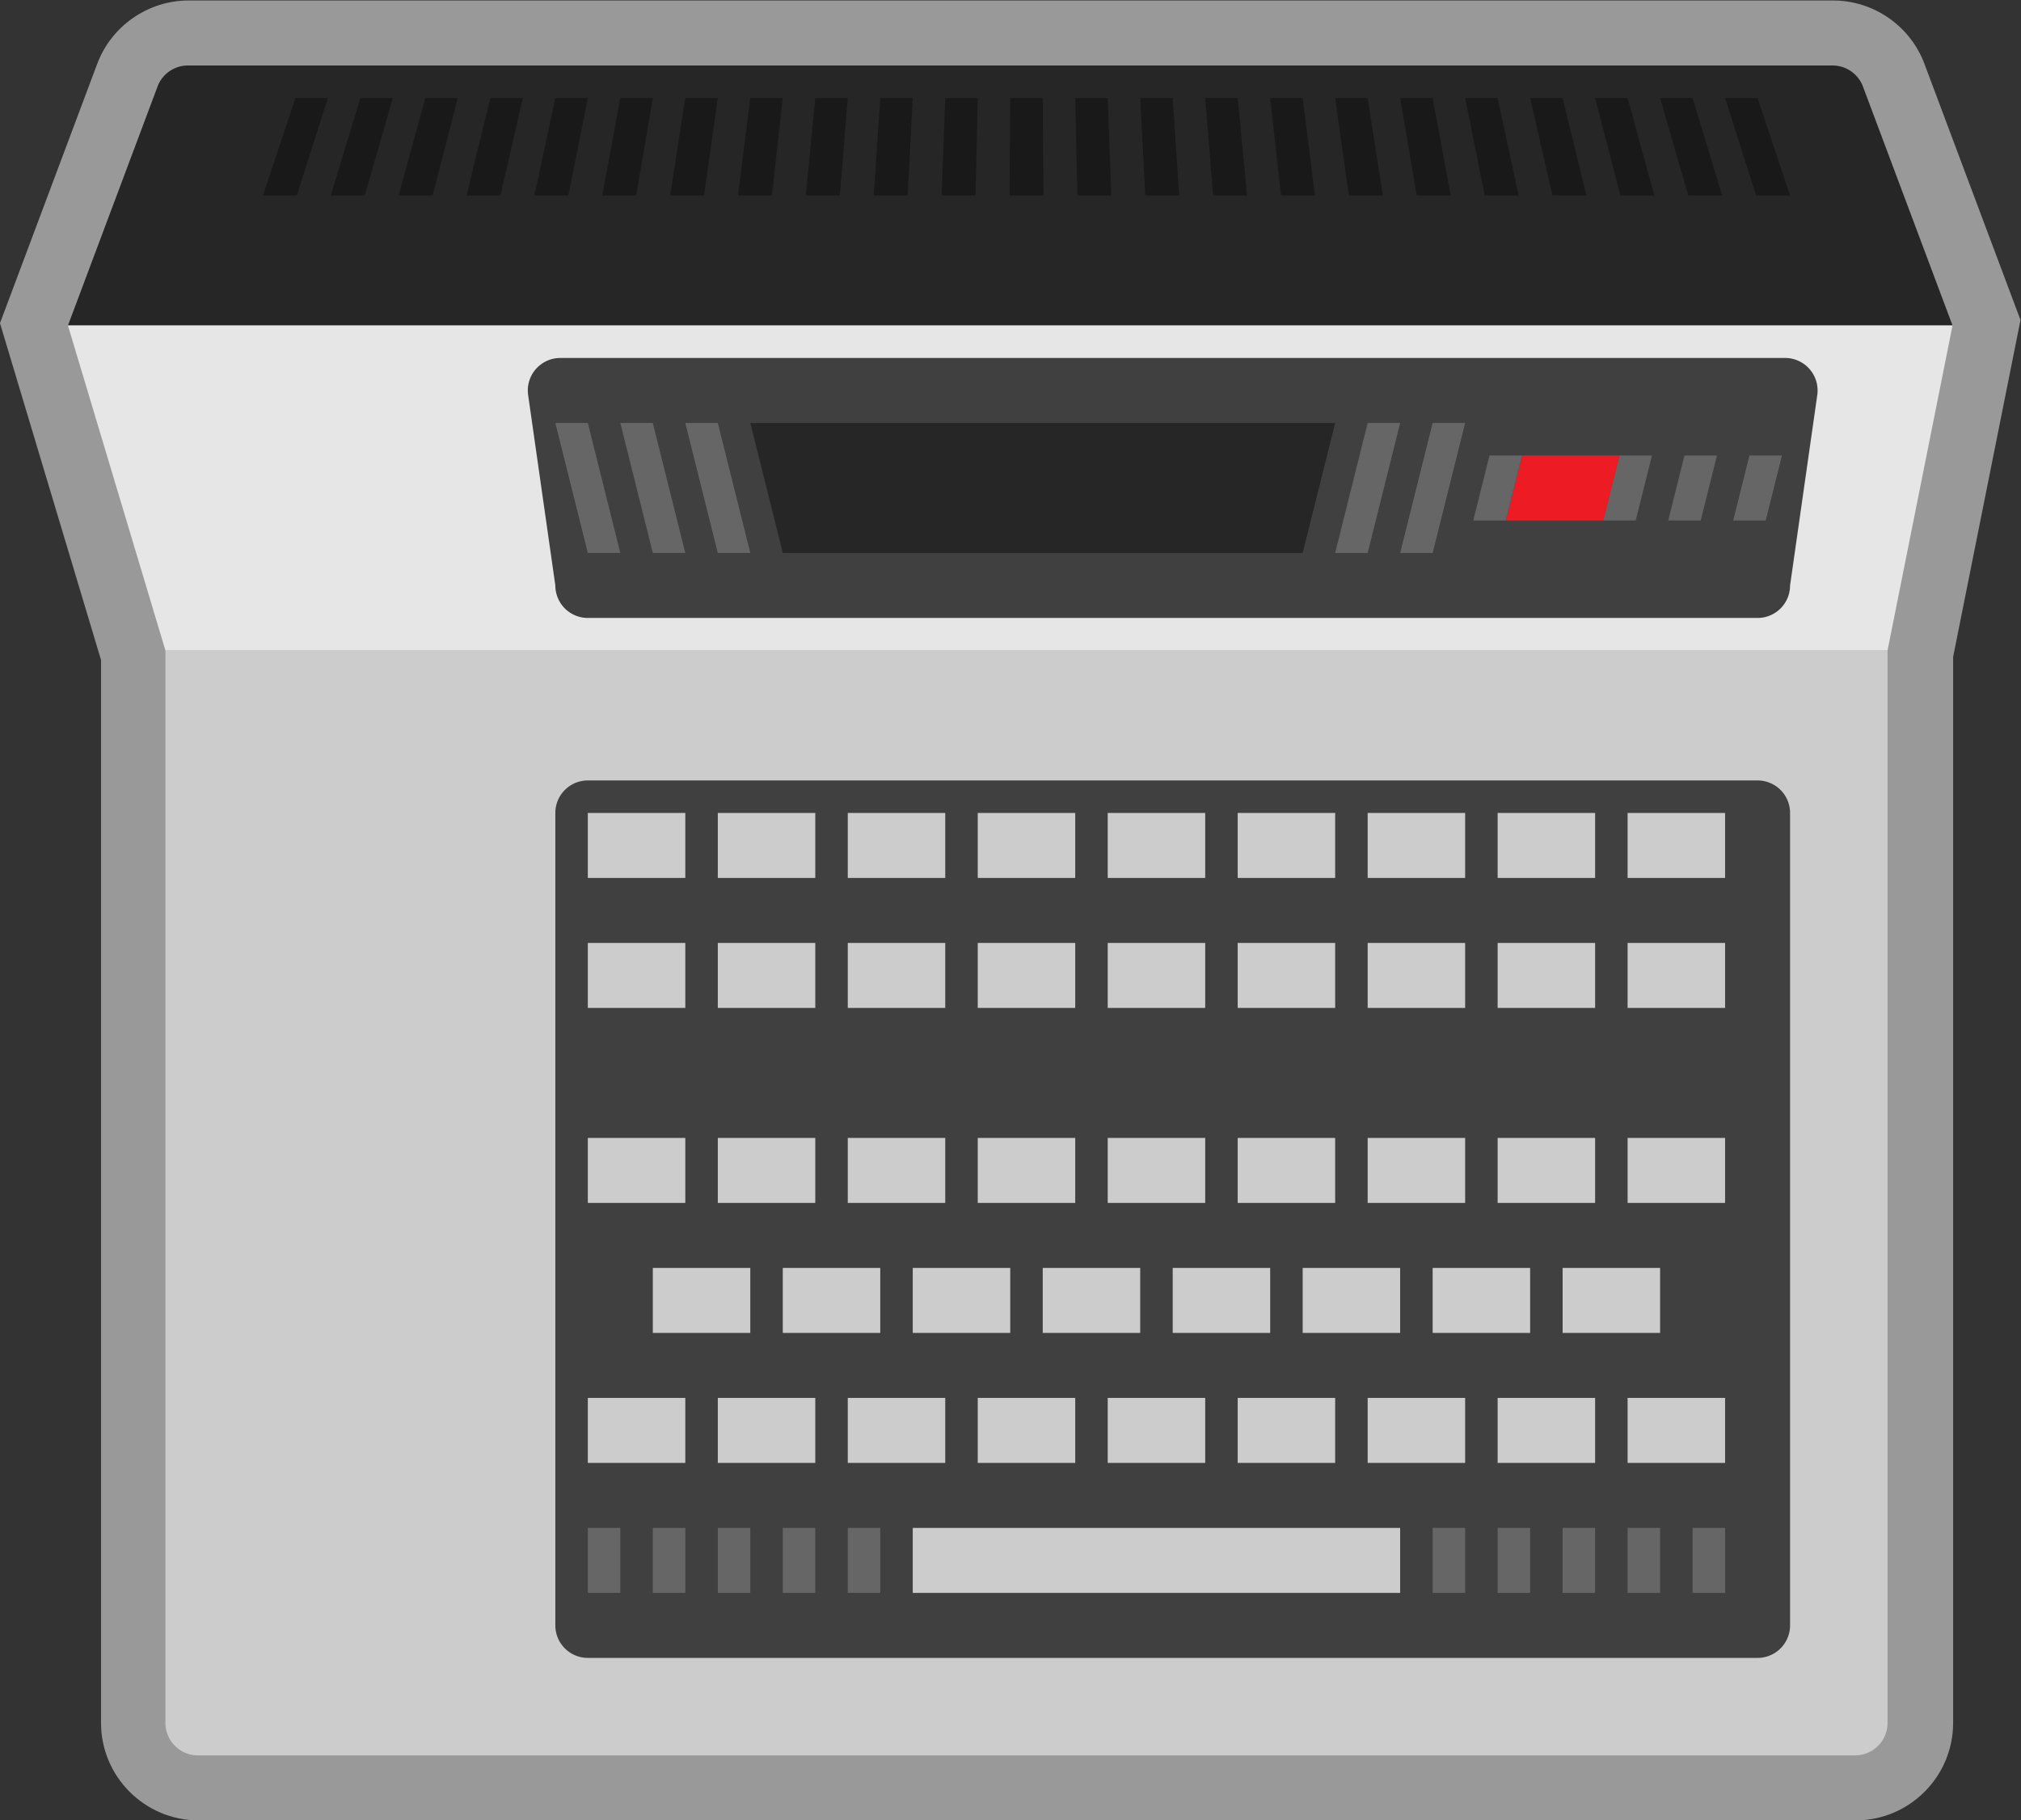 <svg xmlns="http://www.w3.org/2000/svg" xml:space="preserve" width="331.64" height="298.667"><rect width="100%" height="100%" fill="#333333" stroke="none"/><defs><clipPath id="a" clipPathUnits="userSpaceOnUse"><path d="M0 256h256V0H0Z"/></clipPath><clipPath id="b" clipPathUnits="userSpaceOnUse"><path d="M3.635 240h248.73V16H3.635Z"/></clipPath></defs><g clip-path="url(#a)" transform="matrix(1.333 0 0 -1.333 -4.847 320)"><g clip-path="url(#b)" style="opacity:.5"><path d="m0 0-11.027 29.404c-1.746 4.658-6.262 7.787-11.236 7.787h-202.456c-4.974 0-9.489-3.129-11.236-7.787L-246.981 0l-.948-2.525.775-2.583 11.663-38.875v-130.826c0-6.617 5.383-12 12-12h204c6.617 0 12 5.383 12 12v131.208L.354-4.378l.448 2.239z" style="fill:#fff;fill-opacity:1;fill-rule:nonzero;stroke:none" transform="translate(251.564 202.81)"/></g><path d="M0 0h-232l11.027 29.404A4 4 0 0 0-217.228 32h202.456a4 4 0 0 0 3.746-2.596z" style="fill:#262626;fill-opacity:1;fill-rule:nonzero;stroke:none" transform="translate(244 200)"/><path d="M0 0h-204a4 4 0 0 0-4 4v132H4V4a4 4 0 0 0-4-4" style="fill:#ccc;fill-opacity:1;fill-rule:nonzero;stroke:none" transform="translate(232 24)"/><path d="M0 0h-212l-12 40H8Z" style="fill:#e6e6e6;fill-opacity:1;fill-rule:nonzero;stroke:none" transform="translate(236 160)"/><path d="M0 0h-144a4 4 0 0 0-4 4v100a4 4 0 0 0 4 4H0a4 4 0 0 0 4-4V4a4 4 0 0 0-4-4" style="fill:#404040;fill-opacity:1;fill-rule:nonzero;stroke:none" transform="translate(220 36)"/><path d="M0 0h-144a4 4 0 0 0-4 4l-3.348 23.434a4 4 0 0 0 3.96 4.566H3.388a4 4 0 0 0 3.96-4.566L4 4a4 4 0 0 0-4-4" style="fill:#404040;fill-opacity:1;fill-rule:nonzero;stroke:none" transform="translate(220 164)"/><path d="M88 132H76v8h12zm16 0H92v8h12zm16 0h-12v8h12zm16 0h-12v8h12zm16 0h-12v8h12zm16 0h-12v8h12zm16 0h-12v8h12zm16 0h-12v8h12zm16 0h-12v8h12zM88 116H76v8h12zm16 0H92v8h12zm16 0h-12v8h12zm16 0h-12v8h12zm16 0h-12v8h12zm16 0h-12v8h12zm16 0h-12v8h12zm16 0h-12v8h12zm16 0h-12v8h12zM88 92H76v8h12zm16 0H92v8h12zm16 0h-12v8h12zm16 0h-12v8h12zm16 0h-12v8h12zm16 0h-12v8h12zm16 0h-12v8h12zm16 0h-12v8h12zm16 0h-12v8h12zM88 60H76v8h12zm16 0H92v8h12zm16 0h-12v8h12zm16 0h-12v8h12zm16 0h-12v8h12zm16 0h-12v8h12zm16 0h-12v8h12zm16 0h-12v8h12zm16 0h-12v8h12zM96 76H84v8h12zm16 0h-12v8h12zm16 0h-12v8h12zm16 0h-12v8h12zm16 0h-12v8h12zm16 0h-12v8h12zm16 0h-12v8h12zm16 0h-12v8h12zm-32-32h-60v8h60z" style="fill:#ccc;fill-opacity:1;fill-rule:nonzero;stroke:none"/><path d="M0 0h-64l-4 16H4Z" style="fill:#262626;fill-opacity:1;fill-rule:nonzero;stroke:none" transform="translate(164 172)"/><path d="M112 44h-4v8h4zm-8 0h-4v8h4zm-8 0h-4v8h4zm-8 0h-4v8h4zm-8 0h-4v8h4zm136 0h-4v8h4zm-8 0h-4v8h4zm-8 0h-4v8h4zm-8 0h-4v8h4zm-8 0h-4v8h4z" style="fill:#666;fill-opacity:1;fill-rule:nonzero;stroke:none"/><path d="M0 0h-4l-4 16h4z" style="fill:#666;fill-opacity:1;fill-rule:nonzero;stroke:none" transform="translate(96 172)"/><path d="M0 0h-4l-4 16h4z" style="fill:#666;fill-opacity:1;fill-rule:nonzero;stroke:none" transform="translate(88 172)"/><path d="M0 0h-4l-4 16h4z" style="fill:#666;fill-opacity:1;fill-rule:nonzero;stroke:none" transform="translate(80 172)"/><path d="M0 0h-4l4 16h4Z" style="fill:#666;fill-opacity:1;fill-rule:nonzero;stroke:none" transform="translate(172 172)"/><path d="M0 0h-4l4 16h4Z" style="fill:#666;fill-opacity:1;fill-rule:nonzero;stroke:none" transform="translate(180 172)"/><path d="M0 0h12l2 8H2Z" style="fill:#ed1c24;fill-opacity:1;fill-rule:nonzero;stroke:none" transform="translate(189 176)"/><path d="m0 0 2 8h-4l-2-8Z" style="fill:#666;fill-opacity:1;fill-rule:nonzero;stroke:none" transform="translate(221 176)"/><path d="m0 0 2 8h-4l-2-8Z" style="fill:#666;fill-opacity:1;fill-rule:nonzero;stroke:none" transform="translate(213 176)"/><path d="m0 0 2 8h-4l-2-8Z" style="fill:#666;fill-opacity:1;fill-rule:nonzero;stroke:none" transform="translate(205 176)"/><path d="m0 0 2 8h-4l-2-8Z" style="fill:#666;fill-opacity:1;fill-rule:nonzero;stroke:none" transform="translate(189 176)"/><path d="M0 0h-4l-4-12h4.178zm8 0H4L.355-12h4.178zm8 0h-4L8.711-12h4.178zm8 0h-4l-2.933-12h4.178zm8 0h-4l-2.578-12H29.6Zm8 0h-4l-2.222-12h4.178zm8 0h-4l-1.867-12h4.178zm8 0h-4l-1.511-12h4.178zm8 0h-4l-1.156-12h4.178zm8 0h-4l-.8-12h4.178zm8 0h-4l-.444-12h4.177zm96 0h-4l3.822-12H180Zm-8 0h-4l3.467-12h4.178zm-8 0h-4l3.111-12h4.178zm-8 0h-4l2.756-12h4.178zm-8 0h-4l2.4-12h4.178zm-8 0h-4l2.045-12h4.178zm-8 0h-4l1.688-12h4.178zm-8 0h-4l1.333-12h4.178zm-8 0h-4l.978-12h4.177zm-8 0h-4l.622-12h4.178zm-8 0h-4l.267-12h4.177zm-7.911-12h-4.178L84 0h4z" style="fill:#191919;fill-opacity:1;fill-rule:nonzero;stroke:none" transform="translate(44 228)"/></g></svg>